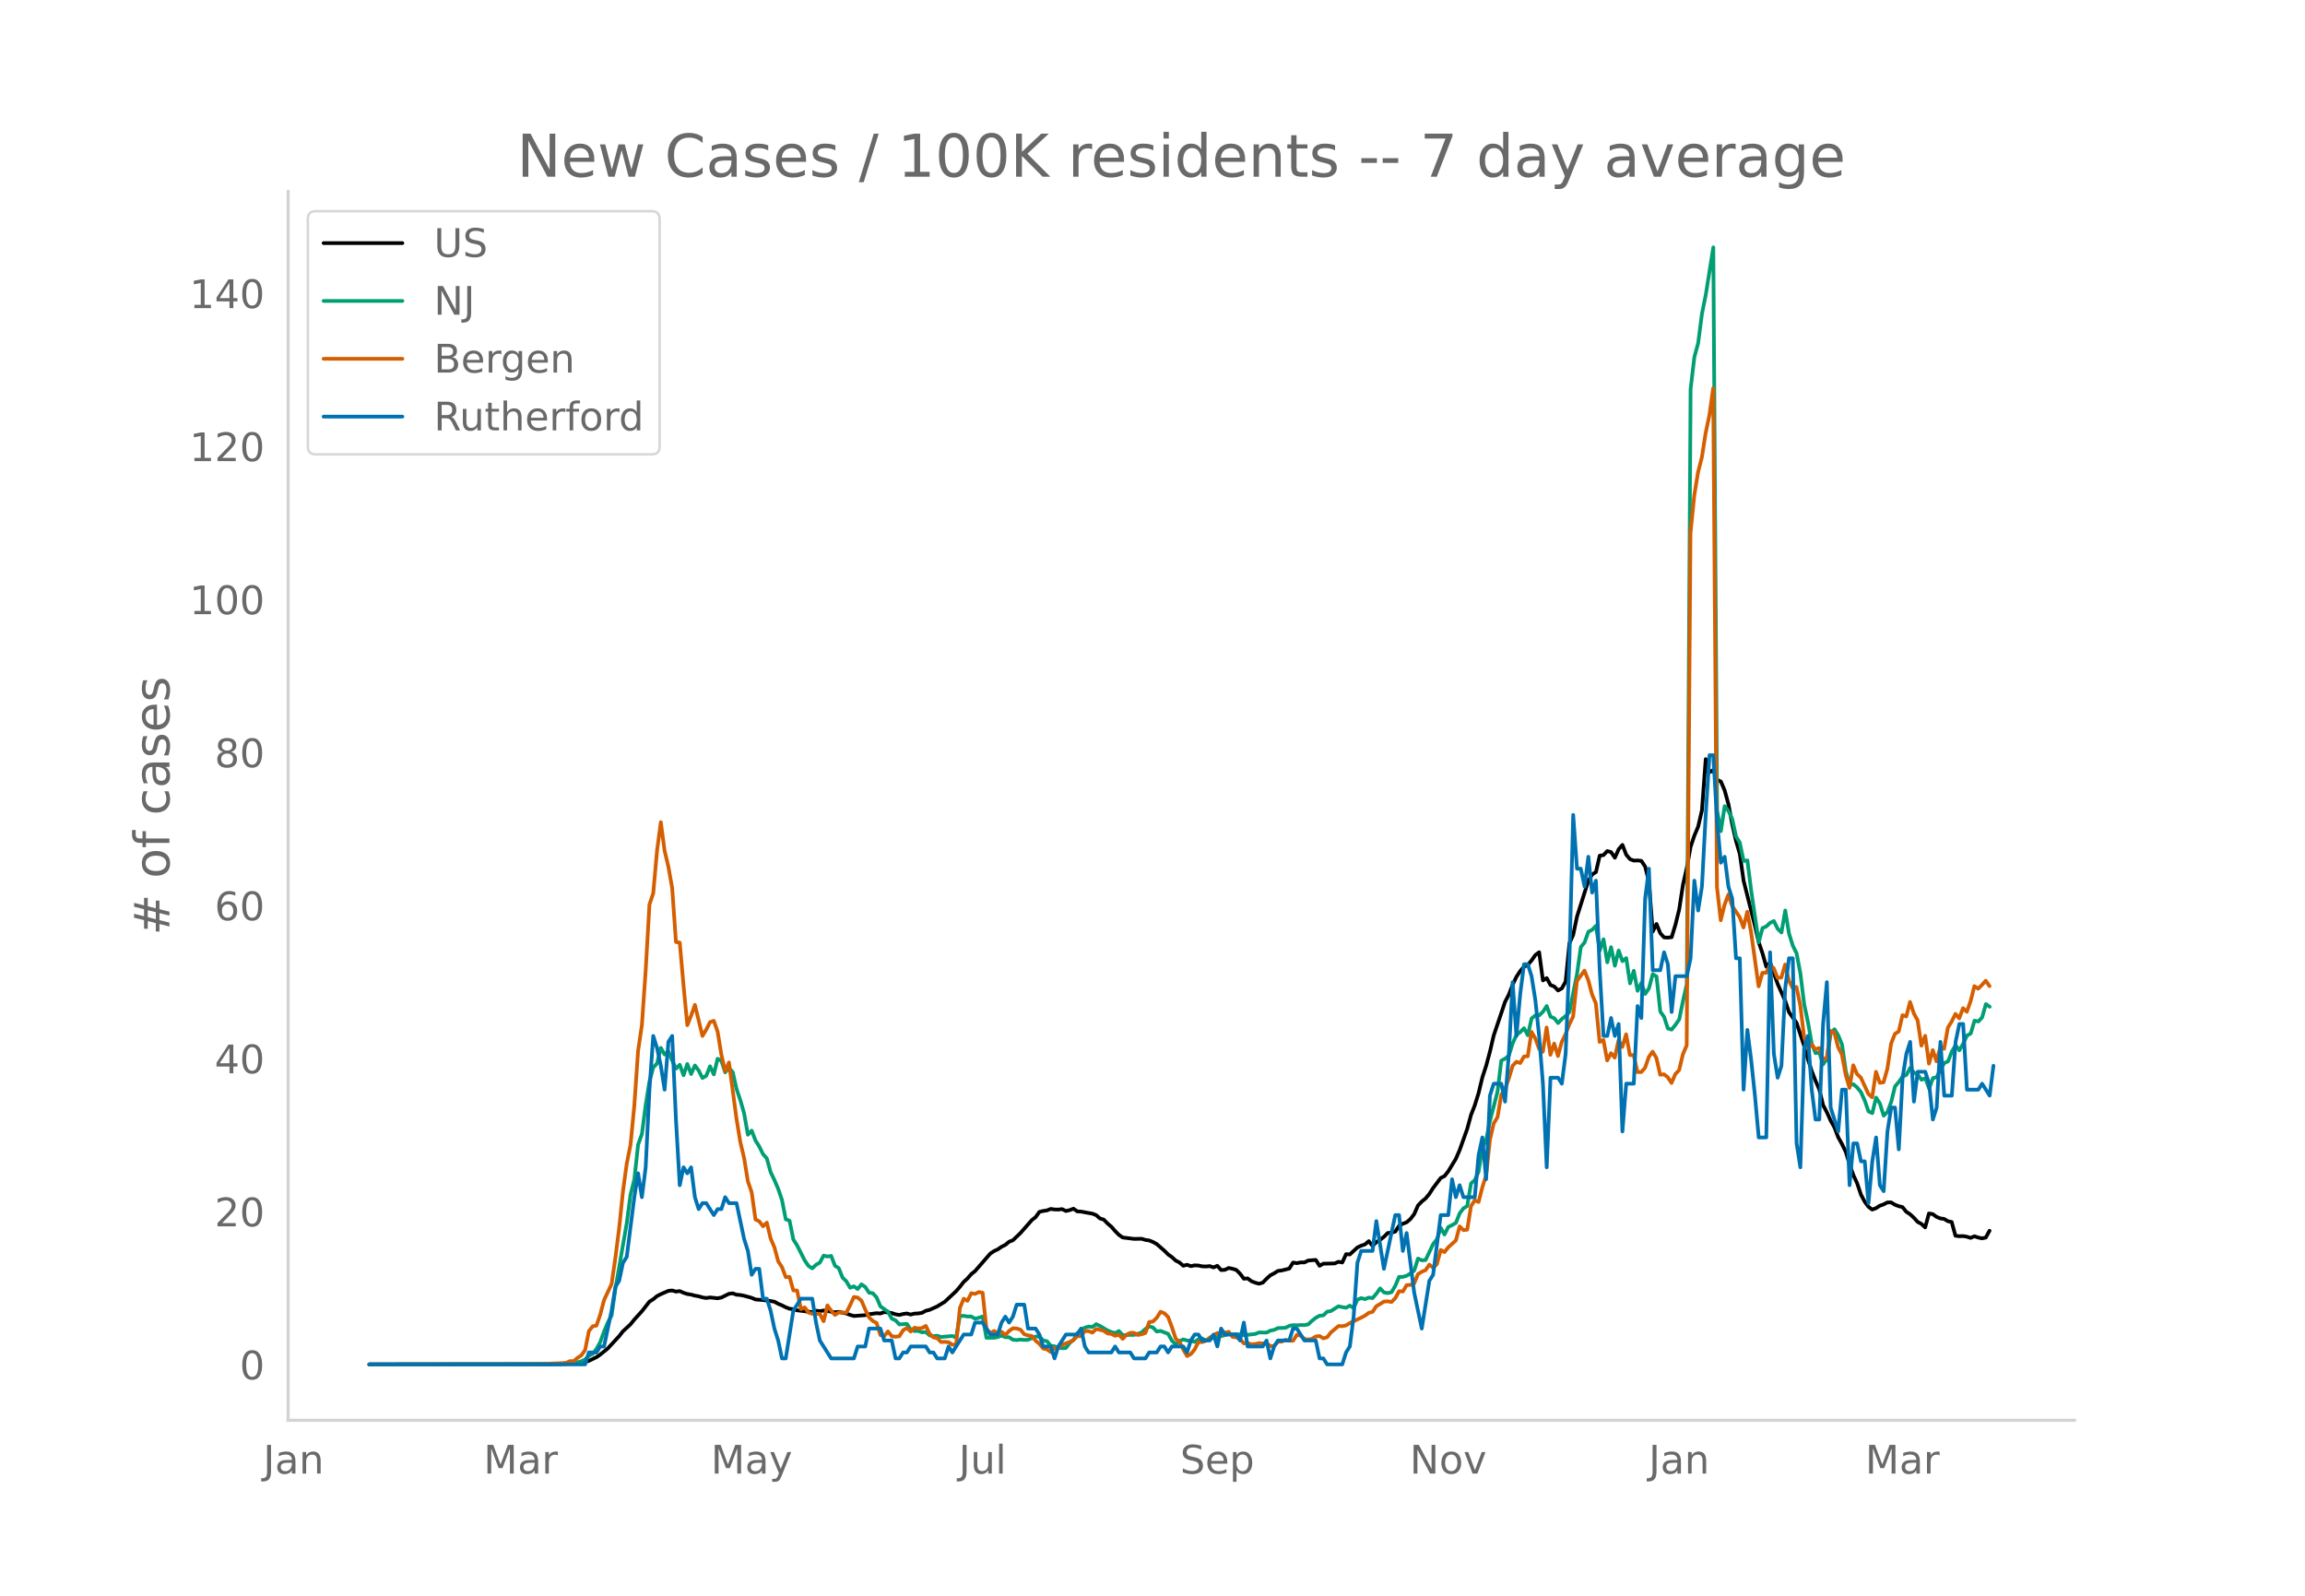 <svg height="864" viewBox="0 0 936 648" width="1248" xmlns="http://www.w3.org/2000/svg" xmlns:xlink="http://www.w3.org/1999/xlink"><defs><style>*{stroke-linecap:butt;stroke-linejoin:round}</style></defs><g id="figure_1"><path d="M0 648h936V0H0z" style="fill:#fff" id="patch_1"/><g id="axes_1"><path d="M117 576.72h725.4V77.76H117z" style="fill:none" id="patch_2"/><path clip-path="url(#p9be7719482)" d="m149.973 554.04 73.785-.087 7.686-.247 4.611-.327 1.538-.297 1.537-.493 3.074-1.474 1.537-1.061 3.075-2.51 4.611-4.985 1.537-1.968 3.075-2.841 1.537-1.904 3.074-3.383 3.075-3.925 1.537-.96 1.537-1.277 1.537-.789 3.075-1.335 1.537-.156 1.537.457 1.537-.207 1.538.696 1.537.493 1.537.242 1.537.417 1.537.266 1.537.45 1.538.244 1.537-.22 3.074.322 1.537-.293 3.075-1.52 1.537-.19 1.537.568 1.537.117 1.538.308 3.074.837 1.537.667 3.074.248 1.538.127 3.074.531 1.537.855 1.537.623 1.538.788 1.537.587 1.537.19 1.537.455 6.149.736 1.537-.57 1.537.18 1.538-.26 1.537.166 1.537.33 1.537.187 1.537-.137 3.075.65 1.537.585 1.537.436 4.612-.336 1.537-.378 3.074-.424 1.537.12 1.538-.562 1.537.12 1.537.272 1.537.5 1.537.268 1.538-.388 1.537-.214 1.537.435 1.537-.381 1.537-.07 1.537-.258 1.538-.822 1.537-.38 3.074-1.38 3.075-1.884 4.611-4.31 1.537-1.773 1.538-1.987 1.537-1.39 1.537-1.775 1.537-1.221 6.149-7.077 1.537-1.043 1.537-.71 1.537-1.059 1.538-.77 1.537-1.282 1.537-.586 3.074-2.946 4.612-5.249 1.537-1.202 1.537-2.136 1.538-.365 1.537-.234 1.537-.605 1.537.228 1.537.043 1.538-.188 1.537.768 1.537-.352 1.537-.585 1.537 1.09 1.537.095 4.612.836 1.537.6 1.537 1.345 1.538.463 1.537 1.582 1.537 1.294 1.537 1.766 1.537 1.547 1.538 1.072 4.611.57 3.075-.049 1.537.467 1.537.227 1.537.608 1.537.858 3.075 2.675 1.537 1.523 1.537 1.087 1.537 1.413 1.537.773 1.538 1.326 1.537-.39 1.537.548 1.537-.312 1.537.057 1.538.333 1.537.056 1.537-.148 1.537.53 1.537-.658 1.537 1.741 1.538-.106 1.537-.75 1.537.32 1.537.464 1.537 1.53 1.538 2.044 1.537-.12 1.537 1.127 1.537.613 1.537.426 1.538-.452 1.537-1.585 1.537-1.39 1.537-.803 1.537-.98 1.538-.179 3.074-.773 1.537-2.443 1.537.247 1.537-.31 1.538.015 1.537-.77 3.074-.247 1.537 2.38 1.538-.854 4.611-.097 1.537-.688 1.538.303 1.537-3.389 1.537.113 3.074-2.83 1.538-.727 1.537-.524 1.537-1.314 1.537 1.947 1.537-1.56 1.537-.925 1.538-1.213 1.537-1.555 1.537-.15 1.537-.42 1.537-2.356 1.538-.839 1.537-.593 1.537-1.322 1.537-2.006 1.537-3.492 1.538-1.6 1.537-1.244 1.537-1.865 1.537-2.387 3.075-4.07 1.537-.762 1.537-1.959 3.074-5.06 1.537-3.542 3.075-8.606 1.537-5.643 1.537-3.952 1.537-4.926 1.538-6.402 1.537-4.708 1.537-5.721 1.537-6.583 4.612-13.66 1.537-2.96 1.537-3.976 1.537-3.229 1.538-2.35 1.537-1.747 1.537-.764 1.537-1.782 1.537-2.2 1.537-1.134 1.538 11.445 1.537-.948 1.537 2.813 1.537.604 1.537 1.609 1.538-.86 1.537-2.778 1.537-15.535 1.537-3.45 1.537-7.374 4.612-14.58 1.537-2.506 1.537-1.009 1.538-6.651 1.537-.238 1.537-1.639 1.537.429 1.537 2.287 1.537-3.423 1.538-1.786 1.537 3.969 1.537 1.827 1.537.579 1.537-.066 1.538.177 1.537 2.333 1.537 6.07 1.537 20.321 1.537-3.102 1.538 3.767 1.537 1.697 1.537.077 1.537-.167 1.537-5.07 1.537-6.26 1.538-10.08 1.537-6.745 1.537-8.507 1.537-4.59 1.537-3.648 1.538-6.663 1.537-20.748 1.537 5.314 1.537-.858 1.537 3.914 1.538.719 1.537 3.605 1.537 5.639 1.537 8.08 1.537 6.823 1.538 5.242 1.537 10.875 4.611 18.318 1.537 6.65 1.538 4.56 1.537 5.417 1.537-1.773 3.074 8.764 3.075 6.894 1.537 4.604 3.074 4.31 3.075 9.373 1.537 5.331 1.537 4.883 1.537 3.906 1.538 3.541 1.537 6.363 1.537 2.9 1.537 3.399 1.537 2.728 1.537 4.06 1.538 2.755 1.537 3.174 1.537 5.064 1.537 4.339 1.537 3.342 1.538 4.568 1.537 2.907L758.7 490l1.537 1.17 1.537-.555 1.538-1.001 1.537-.533 1.537-.801 1.537-.03 1.537.95 1.538.578 1.537.376 1.537 1.893 1.537 1.002 1.537 1.406 1.537 1.701 1.538.824 1.537 1.431 1.537-5.657 1.537.262 1.537 1.108 1.538.635 1.537.203 1.537.93 1.537.313 1.537 5.596 1.538.192 1.537-.055 1.537.252 1.537.485 1.537-.664 1.538.514 1.537.336 1.537-.318 1.537-2.781h0" style="fill:none;stroke:#000;stroke-linecap:round;stroke-width:1.5" id="line2d_1"/><path clip-path="url(#p9be7719482)" d="m149.973 554.04 76.86-.11 3.074-.12 3.074-.23 3.074-.804 1.538-.755 1.537-1.51 1.537-.699 1.537-2.074 1.537-2.773 1.538-4.258 1.537-3.694 1.537-2.838 1.537-10.825 4.612-26.642 1.537-11.594 1.537-6.142 1.537-14.153 1.537-4.303 1.538-11.774 1.537-9.645 1.537-5.592 1.537-1.674 1.537-6.327 1.538 2.688 1.537-1.274 1.537 3.718 1.537 3.329 1.537-1.59 1.538 4.253 1.537-4.567 1.537 4.072 1.537-3.483 1.537 2.054 1.537 3.049 1.538-.91 1.537-3.853 1.537 3.293 1.537-6.356 1.537.814 1.538 4.713 1.537-1.87 1.537 1.83 1.537 6.771 1.537 4.563 1.538 5.348 1.537 8.675 1.537-1.654 1.537 3.998 1.537 2.439 1.537 3.123 1.538 1.72 1.537 5.552 1.537 3.213 1.537 3.593 1.537 4.478 1.538 7.896 1.537.56 1.537 7.626 1.537 2.399 3.075 6.092 1.537 2.234 1.537 1.01 1.537-1.46 1.537-.88 1.538-2.843 1.537.355 1.537-.23 1.537 3.993 1.537.974 1.537 3.833 1.538 1.51 1.537 2.608 1.537-.57 1.537 1.09 1.537-1.894 1.538 1.065 1.537 2.323 1.537.225 1.537 1.704 1.537 3.624 3.075 2.149 1.537 2.828 1.537.7 1.537 1.64 3.075-.176 1.537 2.289 1.537.58 1.537-.025 1.537.554 1.538-.12 1.537 1.365 1.537.33 1.537-.205 1.537.515 4.612-.395 1.537.594 1.537-8.765 1.538.005 1.537.245 1.537-.005 1.537.914 1.537-.38 1.538-.514 1.537 8.635h3.074l1.537-.3 1.537-.594 1.538.64 1.537.044 1.537.995 1.537.14 1.537-.2 1.538.15 1.537-.075 3.074-1.32 1.537.04 1.538 1.54 1.537.34 1.537 1.849 1.537.22 1.537.5 1.538.274 1.537-.095 1.537-2.039 1.537-1.25 1.537-2.678 1.537-1.344 1.538-.95 1.537-.454 1.537.19 1.537-1.16 1.537.72 3.075 1.844 1.537.635 1.537.454 1.537-.85 1.538 1.65 1.537.005 1.537-.115 1.537.03 1.537-.44 1.538-.57 1.537-1.409 1.537-1.05 1.537.45 1.537 1.655 1.537-.27 3.075 1.214 1.537 2.779 1.537 1.4 1.537-1.255 1.538-.675 1.537.435 1.537.145 1.537.415 1.537-1.035 1.538-.34 1.537.9 3.074-1.335 1.537-.14 4.612-1.169 1.537.12 1.537-.1 1.537.085 1.538.265 1.537-.105 3.074-.355 1.537-.62 3.075.06 1.537-.794 1.537-.305 1.537-.725 3.075-.125 1.537-.78 1.537-.29 1.537.05 1.537-.09 1.538.026 1.537-.305 1.537-1.444 1.537-1.225 1.537-.834 1.538-.15 1.537-1.5 1.537-.25 3.074-1.943 1.538.36 1.537.24 1.537-.865 1.537.994 1.537-3.418 1.538-.625 1.537.415 1.537-.625 1.537.21 1.537-1.794 1.537-2.149 1.538 1.634 1.537.275 1.537-.35 1.537-2.618 1.537-3.613h1.538l1.537-.455 1.537-.955 1.537-1.174 1.537-4.873 1.538.73 1.537-.12 3.074-6.492 1.537-1.939 1.538-4.652 1.537 2.728 1.537-3.068 1.537-.76 1.537-.885 1.537-3.863 1.538-2.059 1.537-.924 1.537-9.19 1.537-1.35 1.537-3.448 1.538-9.76 1.537-3.109 1.537-7.646 3.074-11.93 1.538-12.618 1.537-.804 1.537-1.245 1.537-4.942 1.537-3.449 1.538-1.144 1.537-1.58 1.537 2.85 1.537-6.807 1.537-1.245 1.537-.025 1.538-1.454 1.537-2.344 1.537 4.333 1.537.645 1.537 1.954 1.538-1.654 1.537-1.22 1.537-1.599 3.074-15.442 1.538-10.95 1.537-1.864 1.537-4.348 1.537-.8 1.537-1.634 1.538 10.06 1.537-4.577 1.537 9.375 1.537-6.172 1.537 7.546 1.537-6.187 1.538 4.323 1.537-1.23 1.537 10.24 1.537-5.102 1.537 8.131 1.538-3.183 1.537 4.458 1.537-2.244 1.537-5.817 1.537.96 1.538 14.267 1.537 2.134 1.537 4.728 1.537.454 1.537-1.959 1.537-2.204 1.538-7.556 1.537-6.746 1.537-241.62 1.537-13.03 1.537-5.666 1.538-11.91 1.537-7.596 3.074-19.37 1.537 228.662 1.538 8.385 1.537-10.125 1.537 1.934 1.537 3.279 1.537 7.056 1.538 2.55 1.537 7.415 1.537-.204 1.537 12.188 3.074 21.035 1.538-5.742 1.537-.68 1.537-1.45 1.537-.744 1.537 3.144 1.538 1.509 1.537-8.926 1.537 9.366 1.537 4.917 1.537 3.139 1.538 8.126 1.537 12.489 1.537 7.28 1.537 8.787 1.537 3.818 1.538-.22 1.537 4.767 1.537-2.134 1.537-10.29 1.537-1.833 1.537 2.478 1.538 3.763 1.537 10.815 1.537 5.577 1.537-.28 1.537 1.305 1.538 1.899 1.537 3.428 1.537 4.393 1.537.685 1.537-6.292 1.538 2.374 1.537 4.952 1.537-1.494 1.537-4.113 1.537-6.282 1.538-1.794 1.537-2.189 1.537-.655 1.537-2.863 1.537 1.909 1.537.854 1.538 2.064 1.537-.65 1.537 4.174 1.537-4.183 1.537-.42 1.538-3.104 1.537-2.588 1.537-.725 1.537-3.948 1.537-2.574 1.538 2.044 1.537-2.683 1.537-3.289 1.537-.88 1.537-5.207 1.538.36 1.537-1.644 1.537-5.427 1.537 1.079h0" style="fill:none;stroke:#009e73;stroke-linecap:round;stroke-width:1.5" id="line2d_2"/><path clip-path="url(#p9be7719482)" d="m149.973 554.04 67.636-.095 10.76-.429 1.538-.143 1.537-.666h1.537l1.537-1.334 1.537-1 1.538-2.142 1.537-7.714 1.537-1.952 1.537-.286 1.537-4.476 1.538-5.857 3.074-6.57 1.537-10.62 1.537-12.094 1.537-14.904 1.538-11.237 1.537-7.666 1.537-15.952 1.537-22.237 1.537-10.38 1.538-22.284 1.537-26.713 1.537-4.571 1.537-17.237 1.537-11.619 1.538 11.619 1.537 6.476 1.537 8.666 1.537 21.903 1.537.238 1.538 17.475 1.537 16.047 1.537-3.857 1.537-4.38 3.074 12.618 1.538-2.571 1.537-3.048 1.537-.524 1.537 4.381 1.537 9.428 1.538 6.666 1.537-3.57 3.074 22.95 1.537 9.428 1.538 6.428 1.537 9.476 1.537 4.476 1.537 11 1.537.761 1.537 2 1.538-1.476 1.537 6.428 1.537 3.571 1.537 5.714 1.537 2.333 1.538 4.095 1.537-.095 1.537 5.476 1.537.048 1.537 7.57 1.538-.714 1.537 2.096 1.537.476 3.074.047 1.538 3 1.537-6.428 1.537 2.143 1.537 1.714 1.537-1 3.075.095 1.537-3.047 1.537-3.333 1.537.238 1.537 1.285 1.538 3.572 1.537 3.19 1.537 1.476 1.537.81 1.537 4.904 1.538.476 1.537-1.952 1.537 1.952 1.537.19 1.537-.19 1.538-2.428 1.537-.953 1.537 1.476 1.537-1.57 1.537.332 1.537-.19 1.538-.857 1.537 3.19 1.537 1.476 1.537.286 1.537 1.571 1.538-.047 1.537.143 1.537 1 1.537-.048 1.537-14.856 1.538-3.762 1.537.857 1.537-3.095 1.537.286 1.537-.762 1.538.285 1.537 14.571 1.537 1.857 1.537-.905 1.537.762 1.537-.428 1.538 1.285 1.537-1.619 1.537-1.095 1.537.095 1.537.477 1.538 1.857 1.537.476 1.537.238 1.537 1.905 1.537 1.285 1.538 1.905 1.537.333 1.537 1.095 1.537-1.619 1.537-.095 1.538-1.238 3.074-1.143 1.537-.81 1.537-1.57h1.537l1.538-2.048h1.537l1.537.619 1.537-1.476 3.075.714 1.537 1.095 1.537.19 1.537.763 1.537-.429 1.538 1.667 1.537-1.667 1.537-.762h1.537l1.537.857 1.538-.285 1.537-.524 1.537-4.428 1.537-.239 1.537-1.523 1.537-2.429 1.538.62 1.537 1.523 1.537 4.143 1.537 4.618 1.537 1.334 1.538 3.095 1.537 2.666 1.537-.81 1.537-1.856 1.537-3.048 1.538.048 1.537-.571 1.537-1.286 1.537-.81 1.537-1.047 1.537.619 1.538-.714 1.537-.381 1.537 2.047 1.537.19 1.537.715 1.538 1.762 1.537-.143 1.537.524 1.537-.143 1.537-.334 1.538.096 1.537-.048 1.537 1.143 1.537-.095 1.537-1.667 1.538-.048 1.537-.761 1.537.38h1.537l1.537-2.38 1.537.285 1.538 1.381 1.537.238 1.537-.285 1.537-.953 1.537-.19 1.538.952 1.537-.476 1.537-1.952 3.074-2.572 1.538.048 1.537-.333 1.537-.905 4.612-2.238 1.537-.81 1.537-1.142 1.537-.381 1.537-2.333 1.537-.857 1.538-1 1.537-.096 1.537.286 1.537-1.571 1.537-2.81 1.538.096 1.537-2.572 1.537-.095 1.537-.619 1.537-3.762 1.538-.952 1.537-.666 1.537-2.238 1.537 1.285 1.537-1.476 1.538-5.761 1.537.857 1.537-1.953 3.074-2.761 1.537-5.714 1.538 1.523 1.537-.19 1.537-9.571 1.537-2.38 1.537.713 1.538-6 1.537-4.856 1.537-14.428 1.537-6.618 1.537-2.524 1.538-9.142 1.537-2.381 1.537-4.286 1.537-5.095 1.537-1.619 1.538.524 1.537-2.666 1.537-.096L621.89 419l1.537 2.62 1.537 4.237 1.538 1.238 1.537-9.857 1.537 11.095 1.537-4.571 1.537 5.047 1.538-5.714 1.537-3.142 1.537-4 1.537-3.19 1.537-14.38 3.075-4.238 1.537 3.856 1.537 5.81 1.537 3.619 1.538 15.665 1.537-.81 1.537 8.334 1.537-2.953 1.537 1.81 1.537-7.047 1.538 2.714L660.32 420l1.537 8.428h1.537l1.537 6.905h1.538l1.537-1.715 1.537-4.428 1.537-2.143 1.537 2.572 1.538 6.809 1.537-.19 1.537 1.19 1.537 2.333 1.537-3.619 1.537-1.571 1.538-6.476 1.537-3.571 1.537-207.988 1.537-15.285 1.537-9.523 1.538-5.952 1.537-9.857 1.537-7.333 1.537-10.951 1.537 202.56 1.538 13.475 1.537-6.238 1.537-4.143 1.537 4.571 3.075 4.572 1.537 4.19 1.537-6.38 1.537 8.19 3.074 22.093 1.538-5.476 1.537-.047 1.537-3.095 1.537 1.238 1.537 3.952 1.538-.143 1.537-5.285 1.537 6.523 1.537 3.047 1.537-.476 1.538 7.38 1.537 12.762 1.537 4.952 1.537-1.762 1.537 2 1.538-.524 1.537 4.667 1.537-.667 1.537-10.952 1.537.62 1.537 5.999 1.538 3 1.537 8.237 1.537 5.286 1.537-9.19 1.537 3.571 1.538 1.429 3.074 6.666 1.537 1.333 1.537-10.333 1.538 4.476 1.537-.238 1.537-5.428 1.537-10.285 1.537-3.952 1.538-.953 1.537-6.618 1.537.524 1.537-5.905 1.537 4.667 1.537 2.809 1.538 10.285 1.537-4 1.537 11.285 1.537-5.476L786.37 431l1.538-5.762 1.537.619 1.537-8.57 1.537-2.477 1.537-3.095 1.538 1.81 1.537-4.143 1.537 1.476 1.537-4.333 1.537-6.095 1.538 1.047 1.537-1.523 1.537-1.714 1.537 2.19h0" style="fill:none;stroke:#d55e00;stroke-linecap:round;stroke-width:1.5" id="line2d_3"/><path clip-path="url(#p9be7719482)" d="M149.973 554.04h87.62l1.537-4.85h3.074l1.537-2.426h1.538l3.074-14.55 1.537-9.701 1.537-2.425 1.537-7.276 1.538-2.425 3.074-24.252 1.537-9.7 1.537 9.7 1.538-12.126 1.537-31.527 1.537-21.827 1.537 4.85 1.537 7.276 1.538 9.7 1.537-19.4 1.537-2.426 1.537 33.953 1.537 26.677 1.538-7.276 1.537 2.425 1.537-2.425 1.537 12.126 1.537 4.85 1.537-2.425h1.538l3.074 4.85 1.537-2.425h1.537l1.538-4.85 1.537 2.425h3.074l3.075 14.551 1.537 4.85 1.537 9.701 1.537-2.425h1.537l1.537 12.126h1.538l1.537 4.85 1.537 7.276 1.537 4.85 1.537 7.276h1.538l3.074-19.402 3.074-4.85h4.612l1.537 9.7 1.537 7.276 4.612 7.276h9.223l1.537-4.85h3.075l1.537-7.276h4.611l1.538 4.85h3.074l1.537 7.276h1.537l1.538-2.425h1.537l1.537-2.426h6.149l1.537 2.426h1.537l1.537 2.425h3.075l1.537-4.85 1.537 2.425 4.612-7.276h3.074l1.537-4.85h3.075l3.074 4.85h3.074l1.537-4.85 1.538-2.425 1.537 2.425 1.537-2.425 1.537-4.85h3.075l1.537 9.7h3.074l1.537 2.425 1.538 4.85h3.074l1.537 4.85 1.537-4.85 3.075-4.85h4.611l1.537-2.425 1.538 7.275 1.537 2.426h9.223l1.537-2.426 1.537 2.426h4.612l1.537 2.425h4.612l1.537-2.425h3.074l1.537-2.426h1.538l1.537 2.426 1.537-2.426h4.612l1.537 2.426 1.537-4.85 1.537-2.426h1.537l1.538 2.425h3.074l1.537-2.425 1.537 4.85 1.537-7.275 1.538 2.425h4.611l1.537 2.425 1.538-7.275 1.537 9.7h6.149l1.537-2.425 1.537 7.276 1.537-4.85 1.537-2.426h4.612l1.537-4.85h1.537l3.075 4.85h4.611l1.537 7.276h1.538l1.537 2.425h6.149l1.537-4.85 1.537-2.426 1.537-12.125 1.537-21.827 1.538-4.85h4.611l1.537-12.126 3.075 19.401 4.611-21.826h1.537l1.538 14.55 1.537-7.275 3.074 24.252 3.075 14.55 3.074-19.4 1.537-2.426 3.075-24.251h3.074l1.537-14.551 1.537 7.275 1.537-4.85 1.538 4.85h4.611l1.537-16.976 1.538-7.276 1.537 16.977 1.537-33.953 1.537-4.85h3.075l1.537 7.275 1.537-19.401 1.537-29.102 1.537 21.826 1.538-16.976 1.537-12.126h1.537l1.537 4.85 1.537 9.701 1.537 14.551 1.538 19.402 1.537 33.952 1.537-36.377h3.074l1.538 2.425 1.537-12.126 1.537-38.803 1.537-58.204 1.537 21.826h1.538l1.537 7.276 1.537-12.126 1.537 14.551 1.537-4.85 1.538 36.377 1.537 26.677h1.537l1.537-7.275 1.537 7.275 1.537-4.85 1.538 43.653 1.537-19.401h3.074l1.537-31.528 1.538 4.85 1.537-48.503 1.537-12.126 1.537 41.228h3.075l1.537-7.275 1.537 4.85 1.537 19.402 1.537-14.551h4.612l1.537-7.276 1.537-31.527 1.537 12.126 1.538-9.701 1.537-29.102 1.537-24.252h1.537l1.537 26.677 1.538 16.976 1.537-2.425 1.537 12.126 1.537 4.85 1.537 24.252h1.538l1.537 53.354 1.537-24.252 1.537 12.126 1.537 14.551 1.537 16.976h3.075l1.537-75.18 1.537 41.228 1.537 9.7 1.538-4.85 1.537-31.527 1.537-12.126h1.537l1.537 75.18 1.538 9.701 1.537-48.503 1.537-4.85 1.537 21.826 1.537 12.126h1.538l1.537-38.803 1.537-16.976 1.537 50.928 3.074 9.701 1.538-16.976h1.537l1.537 38.803 1.537-16.976h1.537l1.538 7.275h1.537l1.537 16.976 1.537-16.976 1.537-9.7 1.538 19.4 1.537 2.426 1.537-24.252 1.537-9.7h1.537l1.538 16.976 1.537-29.102 1.537-9.701 1.537-4.85 1.537 24.251 1.537-12.126h3.075l1.537 4.85 1.537 14.552 1.537-4.85 1.538-26.677 1.537 21.826h3.074l1.537-21.826 1.538-7.276h1.537l1.537 26.677h4.612l1.537-2.425 3.074 4.85 1.537-12.126h0" style="fill:none;stroke:#0072b2;stroke-linecap:round;stroke-width:1.5" id="line2d_4"/><path d="M117 576.72V77.76" style="fill:none;stroke:#d3d3d3;stroke-linecap:square;stroke-linejoin:miter;stroke-width:1.25" id="patch_3"/><path d="M117 576.72h725.4" style="fill:none;stroke:#d3d3d3;stroke-linecap:square;stroke-linejoin:miter;stroke-width:1.25" id="patch_4"/><g id="matplotlib.axis_1"><g id="xtick_1"><g style="fill:#696969" transform="matrix(.16 0 0 -.16 106.896 598.378)" id="text_1"><defs><path d="M9.813 72.906h9.859V5.078q0-13.187-5-19.14-5-5.954-16.094-5.954h-3.75v8.297h3.078q6.531 0 9.219 3.672Q9.813-4.39 9.813 5.078z" id="DejaVuSans-74"/><path d="M34.281 27.484q-10.89 0-15.093-2.484-4.204-2.484-4.204-8.5 0-4.781 3.157-7.594 3.156-2.797 8.562-2.797 7.485 0 12 5.297 4.516 5.297 4.516 14.078v2zm17.922 3.72V0H43.22v8.297Q40.14 3.328 35.547.953q-4.594-2.375-11.234-2.375-8.391 0-13.36 4.719Q6 8.016 6 15.922q0 9.219 6.172 13.906 6.187 4.688 18.437 4.688h12.61v.89q0 6.203-4.078 9.594-4.078 3.39-11.453 3.39-4.688 0-9.141-1.124-4.438-1.125-8.531-3.375v8.312q4.921 1.906 9.562 2.844 4.64.953 9.031.953 11.875 0 17.735-6.156 5.86-6.14 5.86-18.64z" id="DejaVuSans-97"/><path d="M54.89 33.016V0h-8.984v32.719q0 7.765-3.031 11.61-3.031 3.858-9.078 3.858-7.281 0-11.484-4.64-4.204-4.625-4.204-12.64V0H9.08v54.688h9.03v-8.5q3.235 4.937 7.594 7.374Q30.078 56 35.797 56q9.422 0 14.25-5.828 4.844-5.828 4.844-17.156z" id="DejaVuSans-110"/></defs><use xlink:href="#DejaVuSans-74"/><use x="29.492" xlink:href="#DejaVuSans-97"/><use x="90.771" xlink:href="#DejaVuSans-110"/></g></g><g id="xtick_2"><g style="fill:#696969" transform="matrix(.16 0 0 -.16 196.367 598.378)" id="text_2"><defs><path d="M9.813 72.906h14.703l18.593-49.61 18.703 49.61h14.704V0H66.89v64.016l-18.797-50h-9.907l-18.796 50V0H9.813z" id="DejaVuSans-77"/><path d="M41.11 46.297q-1.516.875-3.297 1.281Q36.03 48 33.89 48q-7.625 0-11.703-4.953-4.079-4.953-4.079-14.234V0H9.08v54.688h9.03v-8.5q2.844 4.984 7.375 7.39Q30.031 56 36.531 56q.922 0 2.047-.125 1.125-.11 2.484-.36z" id="DejaVuSans-114"/></defs><use xlink:href="#DejaVuSans-77"/><use x="86.279" xlink:href="#DejaVuSans-97"/><use x="147.559" xlink:href="#DejaVuSans-114"/></g></g><g id="xtick_3"><g style="fill:#696969" transform="matrix(.16 0 0 -.16 288.689 598.378)" id="text_3"><defs><path d="M32.172-5.078q-3.797-9.766-7.422-12.735-3.61-2.984-9.656-2.984H7.906v7.516h5.282q3.703 0 5.75 1.765Q21-9.766 23.483-3.219l1.61 4.094-22.11 53.813H12.5l17.094-42.766 17.093 42.766h9.516z" id="DejaVuSans-121"/></defs><use xlink:href="#DejaVuSans-77"/><use x="86.279" xlink:href="#DejaVuSans-97"/><use x="147.559" xlink:href="#DejaVuSans-121"/></g></g><g id="xtick_4"><g style="fill:#696969" transform="matrix(.16 0 0 -.16 389.345 598.378)" id="text_4"><defs><path d="M8.5 21.578v33.11h8.984V21.922q0-7.766 3.016-11.656 3.031-3.875 9.094-3.875 7.265 0 11.484 4.64 4.234 4.64 4.234 12.656v31h8.985V0h-8.984v8.406Q42.047 3.422 37.718 1q-4.313-2.422-10.032-2.422-9.421 0-14.312 5.86Q8.5 10.296 8.5 21.578zM31.11 56z" id="DejaVuSans-117"/><path d="M9.422 75.984h8.984V0H9.422z" id="DejaVuSans-108"/></defs><use xlink:href="#DejaVuSans-74"/><use x="29.492" xlink:href="#DejaVuSans-117"/><use x="92.871" xlink:href="#DejaVuSans-108"/></g></g><g id="xtick_5"><g style="fill:#696969" transform="matrix(.16 0 0 -.16 479.223 598.378)" id="text_5"><defs><path d="M53.516 70.516V60.89q-5.61 2.687-10.594 4-4.984 1.328-9.625 1.328-8.047 0-12.422-3.125t-4.375-8.89q0-4.845 2.906-7.313 2.907-2.453 11.016-3.97l5.953-1.218q11.031-2.11 16.281-7.406 5.25-5.297 5.25-14.172 0-10.61-7.11-16.078-7.093-5.469-20.812-5.469-5.172 0-11.015 1.172Q13.14.922 6.89 3.219v10.156q6-3.36 11.765-5.078 5.766-1.703 11.328-1.703 8.438 0 13.032 3.312 4.593 3.328 4.593 9.485 0 5.359-3.297 8.39-3.296 3.032-10.812 4.547L27.484 33.5q-11.03 2.188-15.968 6.875-4.922 4.688-4.922 13.047 0 9.672 6.812 15.234 6.813 5.563 18.766 5.563 5.14 0 10.453-.938 5.328-.922 10.89-2.765z" id="DejaVuSans-83"/><path d="M56.203 29.594v-4.39H14.891q.593-9.282 5.593-14.142 5-4.859 13.938-4.859 5.172 0 10.031 1.266 4.86 1.265 9.656 3.812v-8.5Q49.266.734 44.187-.344 39.11-1.422 33.892-1.422q-13.094 0-20.735 7.61-7.64 7.625-7.64 20.625 0 13.421 7.25 21.296Q20.016 56 32.328 56q11.031 0 17.453-7.11 6.422-7.093 6.422-19.296zm-8.984 2.64q-.094 7.36-4.125 11.75-4.032 4.407-10.672 4.407-7.516 0-12.031-4.25-4.516-4.25-5.203-11.97z" id="DejaVuSans-101"/><path d="M18.11 8.203v-29H9.077v75.484h9.031v-8.296q2.844 4.875 7.157 7.234Q29.594 56 35.594 56q9.968 0 16.187-7.906 6.235-7.907 6.235-20.797T51.78 6.484q-6.218-7.906-16.187-7.906-6 0-10.328 2.375-4.313 2.375-7.157 7.25zm30.578 19.094q0 9.906-4.079 15.547-4.078 5.64-11.203 5.64-7.14 0-11.218-5.64-4.079-5.64-4.079-15.547 0-9.906 4.078-15.547 4.079-5.64 11.22-5.64 7.124 0 11.202 5.64t4.078 15.547z" id="DejaVuSans-112"/></defs><use xlink:href="#DejaVuSans-83"/><use x="63.477" xlink:href="#DejaVuSans-101"/><use x="125" xlink:href="#DejaVuSans-112"/></g></g><g id="xtick_6"><g style="fill:#696969" transform="matrix(.16 0 0 -.16 572.457 598.378)" id="text_6"><defs><path d="M9.813 72.906h13.28l32.329-60.984v60.984h9.562V0h-13.28L19.39 60.984V0H9.813z" id="DejaVuSans-78"/><path d="M30.61 48.39q-7.22 0-11.422-5.64-4.204-5.64-4.204-15.453 0-9.813 4.172-15.453 4.188-5.64 11.453-5.64 7.188 0 11.375 5.655 4.203 5.672 4.203 15.438 0 9.719-4.203 15.406-4.187 5.688-11.375 5.688zm0 7.61q11.718 0 18.406-7.625 6.703-7.61 6.703-21.078 0-13.422-6.703-21.078-6.688-7.64-18.407-7.64-11.765 0-18.437 7.64-6.656 7.656-6.656 21.078 0 13.469 6.656 21.078Q18.844 56 30.609 56z" id="DejaVuSans-111"/><path d="M2.984 54.688H12.5L29.594 8.797l17.093 45.89h9.516L35.687 0H23.485z" id="DejaVuSans-118"/></defs><use xlink:href="#DejaVuSans-78"/><use x="74.805" xlink:href="#DejaVuSans-111"/><use x="135.986" xlink:href="#DejaVuSans-118"/></g></g><g id="xtick_7"><g style="fill:#696969" transform="matrix(.16 0 0 -.16 669.508 598.378)" id="text_7"><use xlink:href="#DejaVuSans-74"/><use x="29.492" xlink:href="#DejaVuSans-97"/><use x="90.771" xlink:href="#DejaVuSans-110"/></g></g><g id="xtick_8"><g style="fill:#696969" transform="matrix(.16 0 0 -.16 757.441 598.378)" id="text_8"><use xlink:href="#DejaVuSans-77"/><use x="86.279" xlink:href="#DejaVuSans-97"/><use x="147.559" xlink:href="#DejaVuSans-114"/></g></g></g><g id="matplotlib.axis_2"><g id="ytick_1"><g style="fill:#696969" transform="matrix(.16 0 0 -.16 97.32 560.119)" id="text_9"><defs><path d="M31.781 66.406q-7.61 0-11.453-7.5Q16.5 51.422 16.5 36.375q0-14.984 3.828-22.484 3.844-7.5 11.453-7.5 7.672 0 11.5 7.5 3.844 7.5 3.844 22.484 0 15.047-3.844 22.531-3.828 7.5-11.5 7.5zm0 7.813q12.266 0 18.735-9.703 6.468-9.688 6.468-28.141 0-18.406-6.468-28.11-6.47-9.687-18.735-9.687-12.25 0-18.718 9.688-6.47 9.703-6.47 28.109 0 18.453 6.47 28.14Q19.53 74.22 31.78 74.22z" id="DejaVuSans-48"/></defs><use xlink:href="#DejaVuSans-48"/></g></g><g id="ytick_2"><g style="fill:#696969" transform="matrix(.16 0 0 -.16 87.14 497.976)" id="text_10"><defs><path d="M19.188 8.297h34.421V0H7.33v8.297q5.609 5.812 15.296 15.594 9.703 9.797 12.188 12.64 4.734 5.313 6.609 9 1.89 3.688 1.89 7.25 0 5.813-4.078 9.469-4.078 3.672-10.625 3.672-4.64 0-9.797-1.61-5.14-1.609-11-4.89v9.969Q13.767 71.78 18.938 73q5.188 1.219 9.485 1.219 11.328 0 18.062-5.672 6.735-5.656 6.735-15.125 0-4.5-1.688-8.531-1.672-4.016-6.125-9.485-1.218-1.422-7.765-8.187-6.532-6.766-18.453-18.922z" id="DejaVuSans-50"/></defs><use xlink:href="#DejaVuSans-50"/><use x="63.623" xlink:href="#DejaVuSans-48"/></g></g><g id="ytick_3"><g style="fill:#696969" transform="matrix(.16 0 0 -.16 87.14 435.832)" id="text_11"><defs><path d="M37.797 64.313 12.89 25.39h24.906zm-2.594 8.593H47.61V25.391h10.407v-8.203H47.609V0h-9.812v17.188H4.89v9.515z" id="DejaVuSans-52"/></defs><use xlink:href="#DejaVuSans-52"/><use x="63.623" xlink:href="#DejaVuSans-48"/></g></g><g id="ytick_4"><g style="fill:#696969" transform="matrix(.16 0 0 -.16 87.14 373.69)" id="text_12"><defs><path d="M33.016 40.375q-6.641 0-10.532-4.547-3.875-4.531-3.875-12.437 0-7.86 3.875-12.438 3.891-4.562 10.532-4.562 6.64 0 10.515 4.562 3.875 4.578 3.875 12.438 0 7.906-3.875 12.437-3.875 4.547-10.515 4.547zm19.578 30.922v-8.984q-3.719 1.75-7.5 2.671-3.782.938-7.5.938-9.766 0-14.922-6.594-5.14-6.594-5.875-19.922 2.875 4.25 7.219 6.516 4.359 2.266 9.578 2.266 10.984 0 17.36-6.672 6.374-6.657 6.374-18.125 0-11.235-6.64-18.032-6.641-6.78-17.672-6.78-12.657 0-19.344 9.687-6.688 9.703-6.688 28.109 0 17.281 8.204 27.563 8.203 10.28 22.015 10.28 3.719 0 7.5-.734t7.89-2.187z" id="DejaVuSans-54"/></defs><use xlink:href="#DejaVuSans-54"/><use x="63.623" xlink:href="#DejaVuSans-48"/></g></g><g id="ytick_5"><g style="fill:#696969" transform="matrix(.16 0 0 -.16 87.14 311.546)" id="text_13"><defs><path d="M31.781 34.625q-7.031 0-11.062-3.766-4.016-3.765-4.016-10.343 0-6.594 4.016-10.36Q24.75 6.391 31.78 6.391q7.032 0 11.078 3.78 4.063 3.798 4.063 10.345 0 6.578-4.031 10.343-4.016 3.766-11.11 3.766zm-9.86 4.188q-6.343 1.562-9.89 5.906Q8.5 49.079 8.5 55.329q0 8.733 6.219 13.812 6.234 5.078 17.062 5.078 10.89 0 17.094-5.078 6.203-5.079 6.203-13.813 0-6.25-3.547-10.61-3.531-4.343-9.828-5.906 7.125-1.656 11.094-6.5 3.984-4.828 3.984-11.796 0-10.61-6.468-16.282-6.47-5.656-18.532-5.656-12.047 0-18.531 5.656-6.469 5.672-6.469 16.282 0 6.968 4 11.797 4.016 4.843 11.14 6.5zM18.314 54.39q0-5.657 3.53-8.828 3.548-3.172 9.938-3.172 6.36 0 9.938 3.172 3.593 3.171 3.593 8.828 0 5.672-3.593 8.843-3.578 3.172-9.938 3.172-6.39 0-9.937-3.172-3.532-3.172-3.532-8.843z" id="DejaVuSans-56"/></defs><use xlink:href="#DejaVuSans-56"/><use x="63.623" xlink:href="#DejaVuSans-48"/></g></g><g id="ytick_6"><g style="fill:#696969" transform="matrix(.16 0 0 -.16 76.96 249.403)" id="text_14"><defs><path d="M12.406 8.297h16.11v55.625l-17.532-3.516v8.985l17.438 3.515h9.86V8.296H54.39V0H12.406z" id="DejaVuSans-49"/></defs><use xlink:href="#DejaVuSans-49"/><use x="63.623" xlink:href="#DejaVuSans-48"/><use x="127.246" xlink:href="#DejaVuSans-48"/></g></g><g id="ytick_7"><g style="fill:#696969" transform="matrix(.16 0 0 -.16 76.96 187.26)" id="text_15"><use xlink:href="#DejaVuSans-49"/><use x="63.623" xlink:href="#DejaVuSans-50"/><use x="127.246" xlink:href="#DejaVuSans-48"/></g></g><g id="ytick_8"><g style="fill:#696969" transform="matrix(.16 0 0 -.16 76.96 125.117)" id="text_16"><use xlink:href="#DejaVuSans-49"/><use x="63.623" xlink:href="#DejaVuSans-52"/><use x="127.246" xlink:href="#DejaVuSans-48"/></g></g><g style="fill:#696969" transform="matrix(0 -.2 -.2 0 68.8 379.813)" id="text_17"><defs><path d="M51.125 44H36.922l-4.11-16.313h14.313zm-7.328 27.781-5.078-20.265h14.265L58.11 71.78h7.813L60.89 51.516h15.234V44h-17.14l-4-16.313h15.53V20.22H53.079L48 0h-7.813l5.032 20.219H30.906L25.875 0h-7.86l5.079 20.219H7.719v7.468h17.187L29 44H13.281v7.516h17.625l4.985 20.265z" id="DejaVuSans-35"/><path d="M37.11 75.984V68.5h-8.594q-4.828 0-6.72-1.953-1.874-1.953-1.874-7.031v-4.828h14.797v-6.985H19.922V0H10.89v47.703H2.297v6.984h8.594V58.5q0 9.125 4.25 13.297 4.25 4.187 13.468 4.187z" id="DejaVuSans-102"/><path d="M48.781 52.594v-8.407q-3.812 2.11-7.64 3.157-3.828 1.047-7.735 1.047-8.75 0-13.593-5.547-4.829-5.532-4.829-15.547 0-10.016 4.829-15.563 4.843-5.53 13.593-5.53 3.907 0 7.735 1.046 3.828 1.047 7.64 3.156V2.094Q45.016.344 40.984-.531q-4.015-.89-8.562-.89-12.36 0-19.64 7.765-7.266 7.765-7.266 20.953 0 13.375 7.343 21.031Q20.22 56 33.016 56q4.14 0 8.093-.86 3.953-.843 7.672-2.546z" id="DejaVuSans-99"/><path d="M44.281 53.078v-8.5q-3.797 1.953-7.906 2.922-4.094.984-8.5.984-6.688 0-10.031-2.047-3.344-2.046-3.344-6.156 0-3.125 2.39-4.906 2.391-1.781 9.626-3.39l3.078-.688q9.562-2.047 13.593-5.781 4.032-3.735 4.032-10.422 0-7.625-6.032-12.078-6.03-4.438-16.578-4.438-4.39 0-9.156.86Q10.688.296 5.422 2v9.281q4.984-2.594 9.812-3.89 4.829-1.282 9.579-1.282 6.343 0 9.75 2.172 3.421 2.172 3.421 6.125 0 3.656-2.468 5.61-2.453 1.953-10.813 3.765l-3.125.735q-8.344 1.75-12.062 5.39-3.704 3.64-3.704 9.985 0 7.718 5.47 11.906Q16.75 56 26.811 56q4.97 0 9.36-.734 4.406-.72 8.11-2.188z" id="DejaVuSans-115"/></defs><use xlink:href="#DejaVuSans-35"/><use x="83.789" xlink:href="#DejaVuSans-32"/><use x="115.576" xlink:href="#DejaVuSans-111"/><use x="176.758" xlink:href="#DejaVuSans-102"/><use x="211.963" xlink:href="#DejaVuSans-32"/><use x="243.75" xlink:href="#DejaVuSans-99"/><use x="298.73" xlink:href="#DejaVuSans-97"/><use x="360.01" xlink:href="#DejaVuSans-115"/><use x="412.109" xlink:href="#DejaVuSans-101"/><use x="473.633" xlink:href="#DejaVuSans-115"/></g></g><g style="fill:#696969" transform="matrix(.24 0 0 -.24 209.887 71.76)" id="text_18"><defs><path d="M4.203 54.688h8.985l11.234-42.672 11.172 42.672h10.593l11.235-42.672 11.187 42.672h8.985L63.28 0H52.688L40.922 44.828 29.109 0H18.5z" id="DejaVuSans-119"/><path d="M64.406 67.281v-10.39q-4.984 4.64-10.625 6.922-5.64 2.296-11.984 2.296-12.5 0-19.14-7.64-6.641-7.64-6.641-22.094 0-14.406 6.64-22.047 6.64-7.64 19.14-7.64 6.345 0 11.985 2.296 5.64 2.297 10.625 6.938V5.609Q59.234 2.094 53.437.33q-5.78-1.75-12.218-1.75-16.563 0-26.094 10.124-9.516 10.14-9.516 27.672 0 17.578 9.516 27.703 9.531 10.14 26.094 10.14 6.531 0 12.312-1.734 5.797-1.734 10.875-5.203z" id="DejaVuSans-67"/><path d="M25.39 72.906h8.297L8.297-9.28H0z" id="DejaVuSans-47"/><path d="M9.813 72.906h9.859V42.094L52.39 72.906h12.703L28.906 38.922 67.672 0H54.688L19.672 35.11V0h-9.86z" id="DejaVuSans-75"/><path d="M9.422 54.688h8.984V0H9.422zm0 21.296h8.984v-11.39H9.422z" id="DejaVuSans-105"/><path d="M45.406 46.39v29.594h8.985V0h-8.985v8.203Q42.578 3.328 38.25.953q-4.313-2.375-10.375-2.375-9.906 0-16.14 7.906-6.22 7.922-6.22 20.813 0 12.89 6.22 20.797Q17.968 56 27.874 56q6.063 0 10.375-2.375 4.328-2.36 7.156-7.234zm-30.61-19.093q0-9.906 4.079-15.547 4.078-5.64 11.203-5.64 7.125 0 11.219 5.64 4.11 5.64 4.11 15.547 0 9.906-4.11 15.547-4.094 5.64-11.219 5.64-7.125 0-11.203-5.64-4.078-5.64-4.078-15.547z" id="DejaVuSans-100"/><path d="M18.313 70.219V54.688h18.5v-6.985h-18.5V18.016q0-6.688 1.828-8.594 1.828-1.906 7.453-1.906h9.218V0h-9.218q-10.407 0-14.36 3.875-3.953 3.89-3.953 14.14v29.688H2.687v6.984h6.594V70.22z" id="DejaVuSans-116"/><path d="M4.89 31.39h26.313v-8H4.891z" id="DejaVuSans-45"/><path d="M8.203 72.906h46.875v-4.203L28.61 0H18.312L43.22 64.594H8.203z" id="DejaVuSans-55"/><path d="M45.406 27.984q0 9.766-4.031 15.125-4.016 5.375-11.297 5.375-7.219 0-11.25-5.375-4.031-5.359-4.031-15.125 0-9.718 4.031-15.093t11.25-5.375q7.281 0 11.297 5.375 4.031 5.375 4.031 15.093zm8.985-21.203q0-13.953-6.203-20.765Q42-20.797 29.203-20.797q-4.734 0-8.937.703-4.203.703-8.157 2.172v8.735q3.954-2.141 7.813-3.157 3.86-1.031 7.86-1.031 8.843 0 13.234 4.61 4.39 4.609 4.39 13.937v4.453q-2.781-4.844-7.125-7.234Q33.938 0 27.875 0 17.828 0 11.672 7.656q-6.156 7.672-6.156 20.328 0 12.688 6.156 20.344Q17.828 56 27.875 56q6.063 0 10.406-2.39 4.344-2.391 7.125-7.22v8.297h8.985z" id="DejaVuSans-103"/></defs><use xlink:href="#DejaVuSans-78"/><use x="74.805" xlink:href="#DejaVuSans-101"/><use x="136.328" xlink:href="#DejaVuSans-119"/><use x="218.115" xlink:href="#DejaVuSans-32"/><use x="249.902" xlink:href="#DejaVuSans-67"/><use x="319.727" xlink:href="#DejaVuSans-97"/><use x="381.006" xlink:href="#DejaVuSans-115"/><use x="433.105" xlink:href="#DejaVuSans-101"/><use x="494.629" xlink:href="#DejaVuSans-115"/><use x="546.729" xlink:href="#DejaVuSans-32"/><use x="578.516" xlink:href="#DejaVuSans-47"/><use x="612.207" xlink:href="#DejaVuSans-32"/><use x="643.994" xlink:href="#DejaVuSans-49"/><use x="707.617" xlink:href="#DejaVuSans-48"/><use x="771.24" xlink:href="#DejaVuSans-48"/><use x="834.863" xlink:href="#DejaVuSans-75"/><use x="900.439" xlink:href="#DejaVuSans-32"/><use x="932.227" xlink:href="#DejaVuSans-114"/><use x="971.09" xlink:href="#DejaVuSans-101"/><use x="1032.613" xlink:href="#DejaVuSans-115"/><use x="1084.713" xlink:href="#DejaVuSans-105"/><use x="1112.496" xlink:href="#DejaVuSans-100"/><use x="1175.973" xlink:href="#DejaVuSans-101"/><use x="1237.496" xlink:href="#DejaVuSans-110"/><use x="1300.875" xlink:href="#DejaVuSans-116"/><use x="1340.084" xlink:href="#DejaVuSans-115"/><use x="1392.184" xlink:href="#DejaVuSans-32"/><use x="1423.971" xlink:href="#DejaVuSans-45"/><use x="1460.055" xlink:href="#DejaVuSans-45"/><use x="1496.139" xlink:href="#DejaVuSans-32"/><use x="1527.926" xlink:href="#DejaVuSans-55"/><use x="1591.549" xlink:href="#DejaVuSans-32"/><use x="1623.336" xlink:href="#DejaVuSans-100"/><use x="1686.813" xlink:href="#DejaVuSans-97"/><use x="1748.092" xlink:href="#DejaVuSans-121"/><use x="1807.271" xlink:href="#DejaVuSans-32"/><use x="1839.059" xlink:href="#DejaVuSans-97"/><use x="1900.338" xlink:href="#DejaVuSans-118"/><use x="1959.518" xlink:href="#DejaVuSans-101"/><use x="2021.041" xlink:href="#DejaVuSans-114"/><use x="2062.154" xlink:href="#DejaVuSans-97"/><use x="2123.434" xlink:href="#DejaVuSans-103"/><use x="2186.91" xlink:href="#DejaVuSans-101"/></g><g id="legend_1"><path d="M128.2 184.5h136.45q3.2 0 3.2-3.2V88.96q0-3.2-3.2-3.2H128.2q-3.2 0-3.2 3.2v92.34q0 3.2 3.2 3.2z" style="fill:none;opacity:.8;stroke:#ccc;stroke-linejoin:miter" id="patch_5"/><path d="M131.4 98.718h32" style="fill:none;stroke:#000;stroke-linecap:round;stroke-width:1.5" id="line2d_5"/><g style="fill:#696969" transform="matrix(.16 0 0 -.16 176.2 104.317)" id="text_19"><defs><path d="M8.688 72.906h9.921V28.61q0-11.718 4.235-16.875 4.25-5.14 13.781-5.14 9.469 0 13.719 5.14 4.25 5.157 4.25 16.875v44.297H64.5V27.391q0-14.25-7.063-21.532-7.046-7.28-20.812-7.28-13.828 0-20.89 7.28-7.047 7.282-7.047 21.532z" id="DejaVuSans-85"/></defs><use xlink:href="#DejaVuSans-85"/><use x="73.193" xlink:href="#DejaVuSans-83"/></g><path d="M131.4 122.203h32" style="fill:none;stroke:#009e73;stroke-linecap:round;stroke-width:1.5" id="line2d_7"/><g style="fill:#696969" transform="matrix(.16 0 0 -.16 176.2 127.802)" id="text_20"><use xlink:href="#DejaVuSans-78"/><use x="74.805" xlink:href="#DejaVuSans-74"/></g><path d="M131.4 145.688h32" style="fill:none;stroke:#d55e00;stroke-linecap:round;stroke-width:1.5" id="line2d_9"/><g style="fill:#696969" transform="matrix(.16 0 0 -.16 176.2 151.287)" id="text_21"><defs><path d="M19.672 34.813V8.108H35.5q7.953 0 11.781 3.297 3.844 3.297 3.844 10.078 0 6.844-3.844 10.078-3.828 3.25-11.781 3.25zm0 29.984V42.828h14.61q7.218 0 10.75 2.703 3.546 2.719 3.546 8.282 0 5.515-3.547 8.25-3.531 2.734-10.75 2.734zm-9.86 8.11h25.204q11.28 0 17.375-4.688Q58.5 63.53 58.5 54.89q0-6.703-3.125-10.657-3.125-3.953-9.188-4.922 7.282-1.562 11.313-6.53 4.031-4.954 4.031-12.376 0-9.765-6.64-15.093Q48.25 0 35.984 0H9.812z" id="DejaVuSans-66"/></defs><use xlink:href="#DejaVuSans-66"/><use x="68.604" xlink:href="#DejaVuSans-101"/><use x="130.127" xlink:href="#DejaVuSans-114"/><use x="169.49" xlink:href="#DejaVuSans-103"/><use x="232.967" xlink:href="#DejaVuSans-101"/><use x="294.49" xlink:href="#DejaVuSans-110"/></g><path d="M131.4 169.173h32" style="fill:none;stroke:#0072b2;stroke-linecap:round;stroke-width:1.5" id="line2d_11"/><g style="fill:#696969" transform="matrix(.16 0 0 -.16 176.2 174.773)" id="text_22"><defs><path d="M44.39 34.188q3.172-1.079 6.172-4.594 3-3.516 6.032-9.672L66.609 0H56l-9.313 18.703q-3.624 7.328-7.015 9.719-3.39 2.39-9.25 2.39h-10.75V0h-9.86v72.906h22.266q12.5 0 18.656-5.234 6.157-5.219 6.157-15.766 0-6.89-3.203-11.437-3.204-4.532-9.297-6.282zM19.673 64.797V38.922h12.406q7.125 0 10.766 3.297 3.64 3.297 3.64 9.687 0 6.39-3.64 9.64-3.64 3.25-10.766 3.25z" id="DejaVuSans-82"/><path d="M54.89 33.016V0h-8.984v32.719q0 7.765-3.031 11.61-3.031 3.858-9.078 3.858-7.281 0-11.484-4.64-4.204-4.625-4.204-12.64V0H9.08v75.984h9.03V46.188q3.235 4.937 7.594 7.374Q30.078 56 35.797 56q9.422 0 14.25-5.828 4.844-5.828 4.844-17.156z" id="DejaVuSans-104"/></defs><use xlink:href="#DejaVuSans-82"/><use x="64.982" xlink:href="#DejaVuSans-117"/><use x="128.361" xlink:href="#DejaVuSans-116"/><use x="167.57" xlink:href="#DejaVuSans-104"/><use x="230.949" xlink:href="#DejaVuSans-101"/><use x="292.473" xlink:href="#DejaVuSans-114"/><use x="333.586" xlink:href="#DejaVuSans-102"/><use x="368.791" xlink:href="#DejaVuSans-111"/><use x="429.973" xlink:href="#DejaVuSans-114"/><use x="469.336" xlink:href="#DejaVuSans-100"/></g></g></g></g><defs><clipPath id="p9be7719482"><path d="M117 77.76h725.4v498.96H117z"/></clipPath></defs></svg>